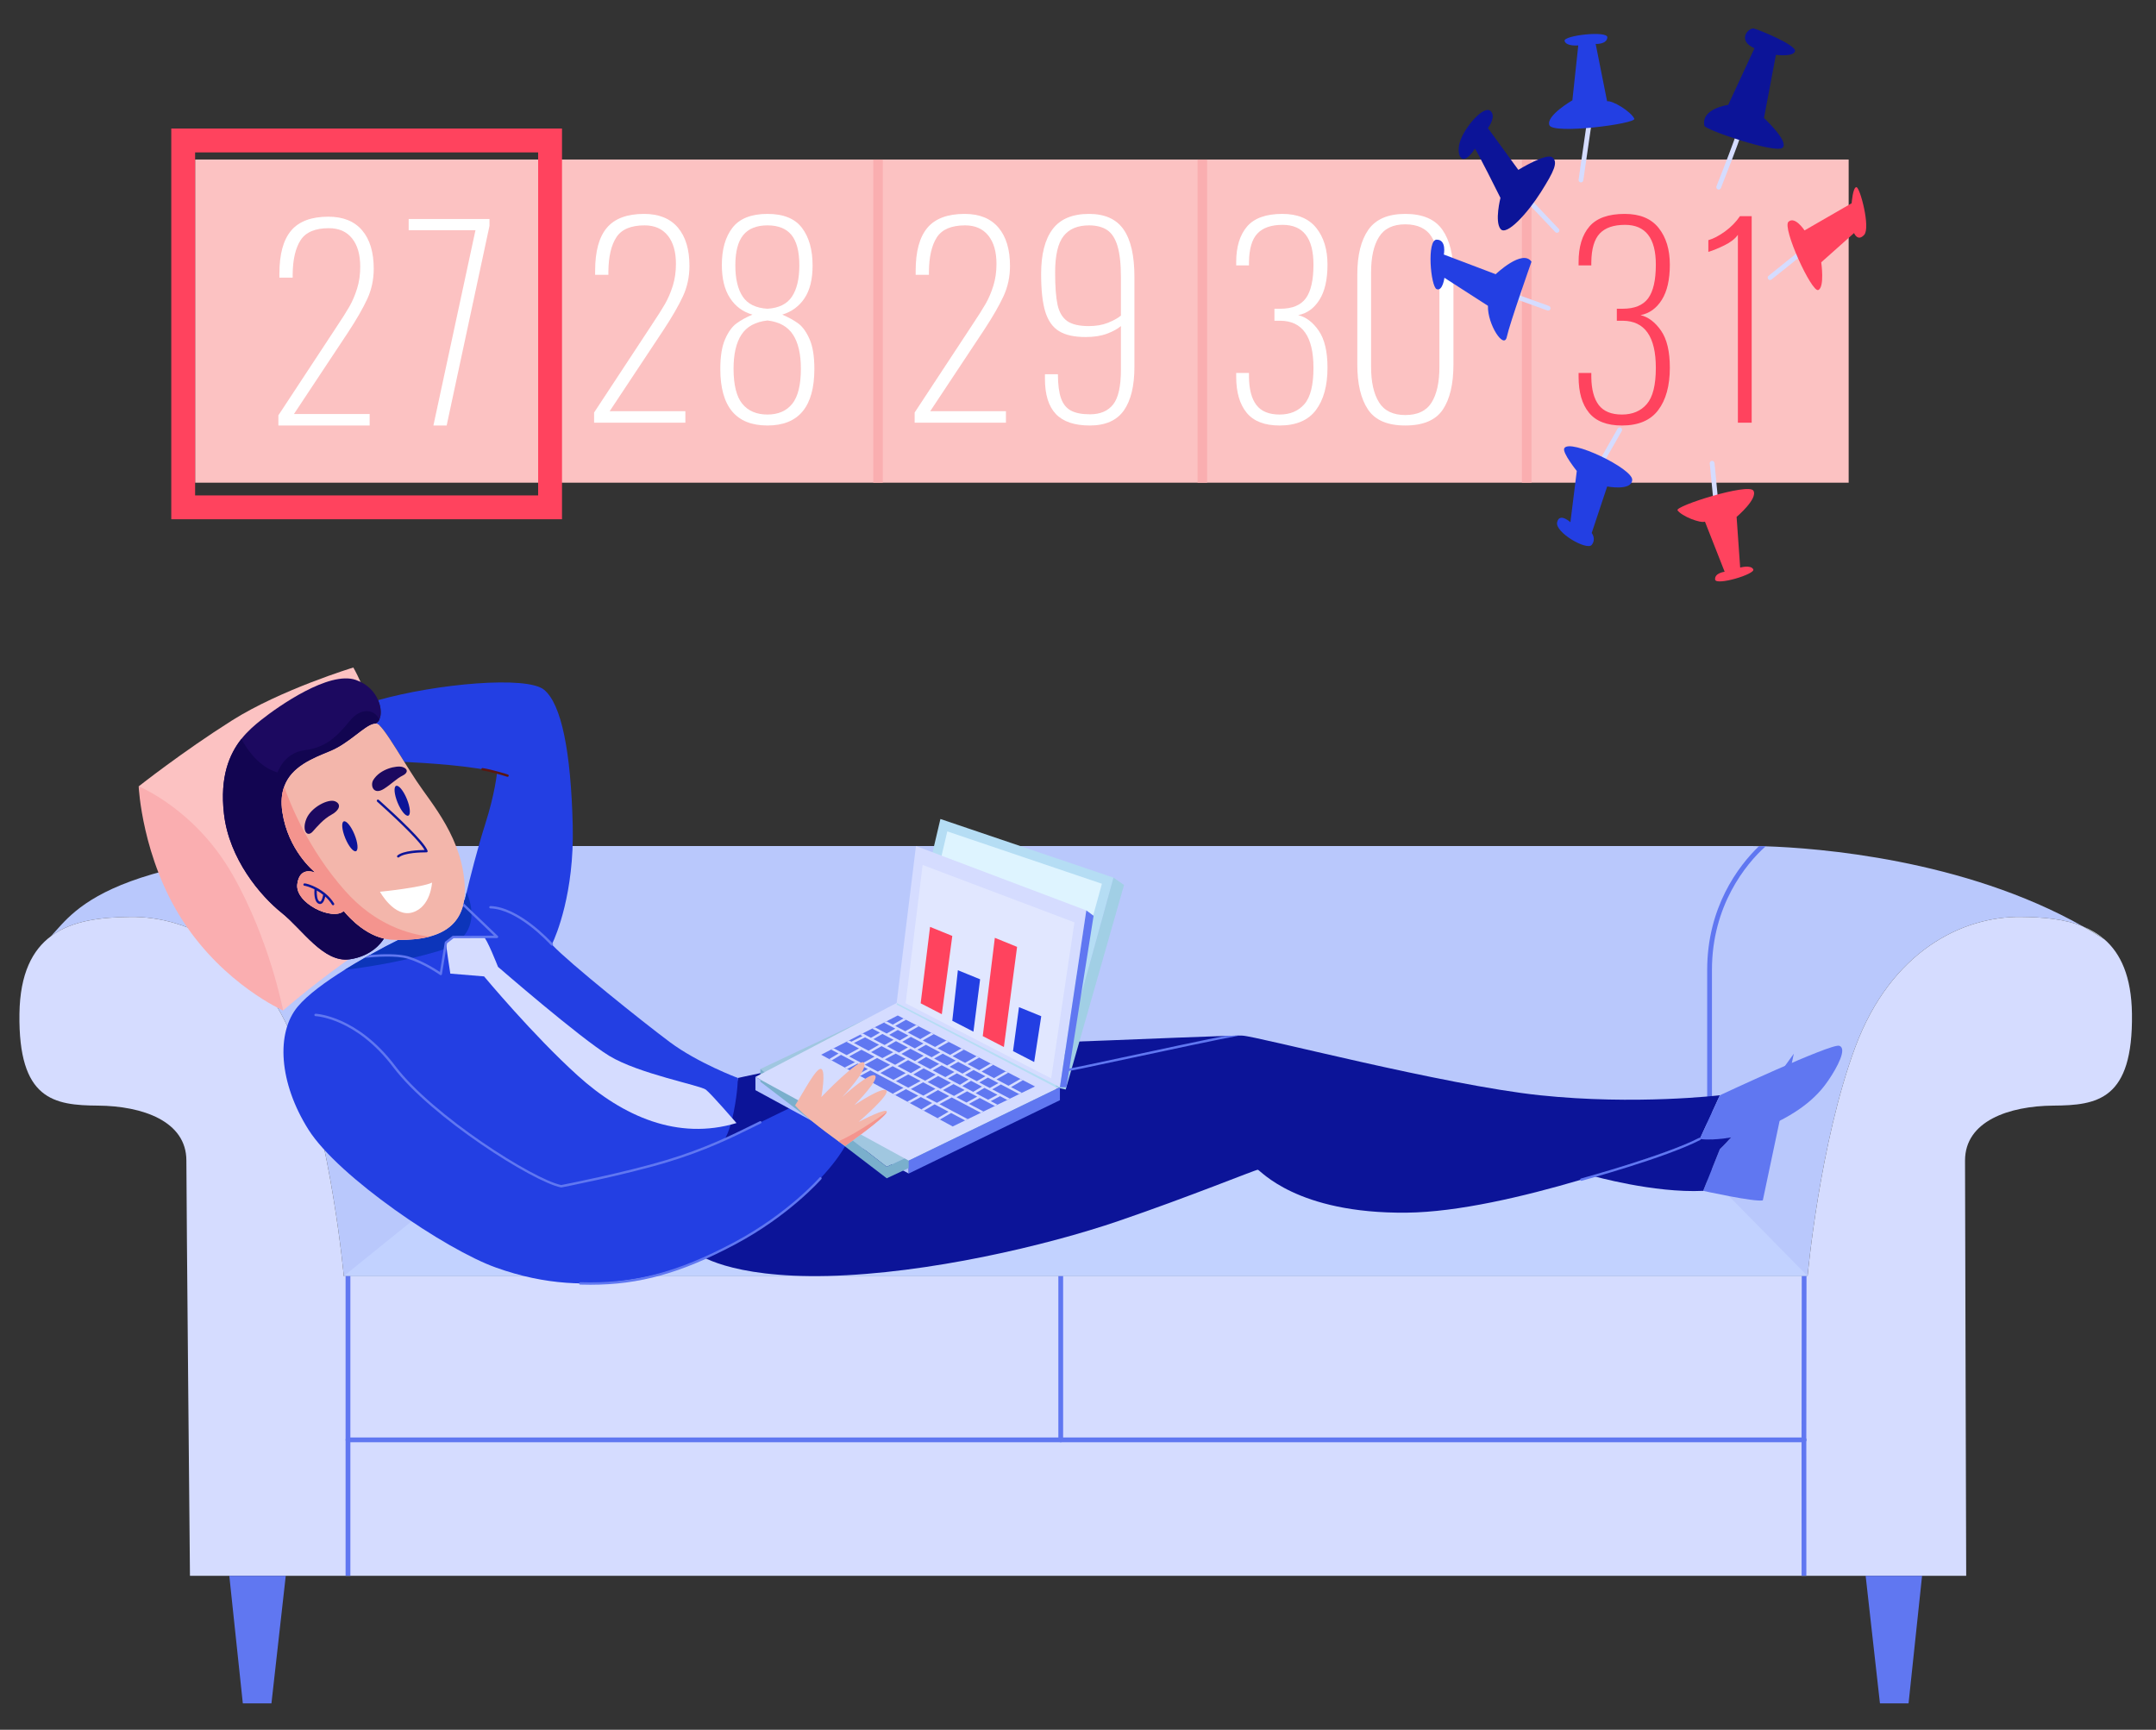 <?xml version="1.0" encoding="utf-8"?>
<!-- Generator: Adobe Illustrator 16.0.0, SVG Export Plug-In . SVG Version: 6.00 Build 0)  -->
<!DOCTYPE svg PUBLIC "-//W3C//DTD SVG 1.1//EN" "http://www.w3.org/Graphics/SVG/1.1/DTD/svg11.dtd">
<svg version="1.1" id="Layer_1" xmlns="http://www.w3.org/2000/svg" xmlns:xlink="http://www.w3.org/1999/xlink" x="0px" y="0px"
	 width="698px" height="560px" viewBox="0 0 698 560" enable-background="new 0 0 698 560" xml:space="preserve">
<rect x="0" y="0" width="698" height="560" fill="#333333" stroke="none"/>
<g>
	<path fill="#B9C8FC" d="M674.412,299.958c-6.016-2.479-13.112-3.05-20.101-3.116c-18.916-0.24-42.082,11.019-53.661,42.111
		c-11.589,31.125-15.444,74.162-15.444,74.162H111.298c0,0-3.858-43.037-15.441-74.162c-11.584-31.093-34.748-42.352-53.664-42.111
		c-9.278,0.105-18.76,1.076-25.649,6.21v-0.022c8.016-8.414,19.041-29.14,124.975-29.14c105.938,0,424.174,0,424.174,0
		s1.338-0.017,3.778,0.049c0.637,0,1.36,0.011,2.15,0.039C588.069,274.52,635.62,278.014,674.412,299.958z"/>
	<path fill="#D5DCFF" d="M664.732,357.935c-14.287,0.115-28.558,4.991-28.558,17.793c0,12.817,0.379,134.427,0.379,134.427H61.498
		c0,0-1.157-121.609-1.157-134.427c0-12.802-14.287-17.678-28.566-17.793c-14.288-0.098-25.868-1.809-25.481-29.736
		c0.181-13.032,4.228-20.678,10.25-25.146c6.889-5.134,16.372-6.104,25.649-6.21c18.916-0.24,42.08,11.019,53.664,42.111
		c11.583,31.125,15.441,74.162,15.441,74.162h473.908c0,0,3.855-43.037,15.444-74.162c11.579-31.093,34.745-42.352,53.661-42.111
		c6.988,0.066,14.085,0.637,20.101,3.116c2.305,1.3,4.58,2.671,6.817,4.102c0,0,0,0,0.018,0c5.303,4.586,8.803,12.05,8.967,24.139
		C690.598,356.126,679.02,357.837,664.732,357.935z"/>
	<polygon fill="#C2D2FF" points="111.298,413.121 171.267,364.687 538.796,365.947 585.206,413.121 	"/>
	<polygon fill="#6077F1" points="74.236,510.154 78.613,551.464 87.879,551.464 92.511,510.154 	"/>
	<polygon fill="#A4B4BC" points="681.229,304.06 681.229,304.06 681.229,304.06 	"/>
	<path fill="#C3CFD8" d="M674.412,299.947c2.305,1.311,4.58,2.676,6.817,4.112C679.195,302.306,676.893,300.967,674.412,299.947z"/>
	<polygon fill="#6077F1" points="622.266,510.154 617.889,551.464 608.631,551.464 603.996,510.154 	"/>
	<g>
		<path fill="#6077F1" d="M584.79,466.48c0,16.19,0,32.37,0.01,43.674h-1.541c-0.011-11.194-0.011-27.209-0.011-43.24v-1.541
			c0.011-21.451,0.038-42.682,0.065-52.258h1.537c-0.012,9.631-0.051,31.087-0.061,52.695c0,0.012,0,0.012,0,0.012v0.646
			C584.79,466.469,584.79,466.469,584.79,466.48z"/>
	</g>
	<g>
		<path fill="#6077F1" d="M584.099,466.914H112.65c-0.425,0-0.771-0.346-0.771-0.773c0-0.422,0.346-0.768,0.771-0.768h471.449
			c0.434,0,0.779,0.346,0.779,0.768C584.878,466.568,584.532,466.914,584.099,466.914z"/>
	</g>
	<g>
		<path fill="#6077F1" d="M344.184,413.115v53.025c0,0.439-0.354,0.773-0.773,0.773c-0.433,0-0.771-0.334-0.771-0.773v-53.025
			H344.184z"/>
	</g>
	<g>
		<path fill="#6077F1" d="M571.621,273.978c-6.478,5.808-17.381,19.261-17.381,40.032v70.416c0,0.428-0.346,0.768-0.762,0.768
			c-0.445,0-0.779-0.34-0.779-0.768V314.01c0-20.15,9.927-33.511,16.771-40.071C570.107,273.939,570.831,273.95,571.621,273.978z"/>
	</g>
	<g>
		<rect x="111.882" y="413.115" fill="#6077F1" width="1.549" height="97.039"/>
	</g>
	<rect x="63.166" y="51.644" fill="#FCC2C2" width="535.334" height="104.624"/>
	<path fill="#FCC2C2" d="M44.896,254.584c0,0,21.877,16.092,32.172,34.492c10.294,18.401,14.583,38.063,14.583,38.063
		s33.733-29.529,54.615-33.993c0,0-25.961-66.995-31.879-77.042c0,0-23.422,7.108-39.379,17.2
		C59.052,243.396,44.896,254.584,44.896,254.584z"/>
	<path fill="#FAAEB0" d="M44.896,254.584c0,0,1.028,23.205,14.416,43.712c13.383,20.507,32.34,28.844,32.34,28.844
		s-4.289-22.827-16.385-44.02C63.168,261.928,44.896,254.584,44.896,254.584z"/>
	<path fill="#0C1498" d="M556.813,354.579l-5.775,12.581l-0.586,1.25l-0.203,0.445c0,0-15.077,5.978-34.614,11.94
		c-1.326,0.404-2.66,0.805-4.035,1.205c-18.27,5.387-39.627,10.415-56.118,10.591c-35.925,0.4-47.508-13.897-48.275-13.897
		s-21.994,8.693-45.161,16.618c-23.155,7.903-61.578,16.986-94.005,17.765c-32.43,0.768-42.464-7.344-42.464-7.344
		s4.815-26.26,8.103-34.761c3.291-8.496,5.206-21.982,5.206-21.982s42.867-9.856,74.708-10.635
		c26.759-0.637,67.731-2.518,82.973-2.983c2.04-0.066,3.625-0.115,4.65-0.115c0.428,0,0.758,0,0.988,0.016
		c4.814,0.188,65.228,16.032,96.314,19.307C529.598,357.853,556.813,354.579,556.813,354.579z"/>
	<path fill="#233FE3" d="M273.627,370.973c0,0-4.631,9.269-19.097,20.484c-14.474,11.172-31.276,19.991-50.576,22.898
		c-13.438,2.008-27.212,1.805-43.43-4.004c-16.215-5.776-50.955-29.337-60.624-44.584c-9.634-15.236-10.607-31.454-3.458-39.944
		c3.153-3.763,8.939-7.985,15.071-11.813c2.18-1.355,4.402-2.671,6.565-3.905c0.551-0.329,1.127-0.637,1.665-0.933
		c3.508-1.97,6.768-3.659,9.299-4.909c7.61,0.1,18.236-1.168,20.844-10.974c0.08-0.275,0.14-0.576,0.203-0.867
		c0.077-0.324,0.14-0.669,0.187-1.01c0.121-0.087,0.214-0.152,0.214-0.152s0.2-0.878,0.557-2.354
		c1.083-4.426,3.535-14.276,5.995-21.96c3.283-10.251,3.856-16.789,3.856-16.789c-6.683-2.194-23.671-3.197-30.003-3.504
		c-3.409-5.485-6.529-10.547-8.202-11.94c-0.354-0.301-0.74-0.422-1.154-0.422c1.107-0.482,1.73-1.925,1.73-3.713
		c0-1.207-0.28-2.561-0.851-3.911c18.856-5.326,48.149-7.98,53.735-3.356c5.594,4.635,8.682,19.892,9.269,44.019
		c0.524,21.823-5.435,35.606-6.579,38.036c-0.123,0.258-0.187,0.383-0.187,0.383c0.077,0.094,0.17,0.182,0.263,0.279
		c5.208,5.59,29.047,24.721,37.976,31.373c9.063,6.751,21.988,11.589,21.988,11.589s0,4.228-1.344,10.985
		c-1.344,6.769-3.088,9.083-3.088,9.083c8.296-4.064,22.967-11.206,22.967-11.206L273.627,370.973z"/>
	<path fill="#0C35BA" d="M141.674,307.987c-11.767,3.455-23.627,5.232-30.16,6.022c2.18-1.355,4.402-2.671,6.565-3.905
		c0.551-0.329,1.127-0.637,1.665-0.933c3.508-1.97,6.768-3.659,9.299-4.909c7.61,0.1,18.236-1.168,20.844-10.974
		c0.08-0.275,0.14-0.576,0.203-0.867c0.077-0.324,0.14-0.669,0.187-1.01c0.121-0.087,0.214-0.152,0.214-0.152s0.2-0.878,0.557-2.354
		C152.652,292.494,156.269,303.692,141.674,307.987z"/>
	<path fill="#1C0960" d="M124.302,303.847c-0.927,1.52-4.138,5.715-11.073,6.719c-8.49,1.217-15.285-9.647-22.05-15.056
		c-6.779-5.408-17.002-17.375-18.672-32.046c-1.374-11.979,1.747-19.328,5.652-24.242c2.087-2.621,4.404-4.557,6.381-6.131
		c5.652-4.486,22.001-15.955,30.621-12.982c3.797,1.289,6.131,3.922,7.258,6.56c1.018,2.38,1.083,4.771,0.387,6.269
		c-0.277,0.631-0.71,1.107-1.267,1.354c-0.2,0-0.417,0.022-0.634,0.082c-3.058,0.708-7.892,6.302-14.054,8.83
		c-7.519,3.088-17.354,6.751-15.439,19.673c1.868,12.434,10.13,19.169,10.764,19.689c-0.529-0.24-5.208-2.16-5.931,3.676
		c-0.773,6.181,11.383,11.978,15.055,8.698C111.298,294.939,116.83,302.168,124.302,303.847z"/>
	<path fill="#120551" d="M124.302,303.847c-0.927,1.52-4.138,5.715-11.073,6.719c-8.49,1.217-15.285-9.647-22.05-15.056
		c-6.779-5.408-17.002-17.375-18.672-32.046c-1.374-11.979,1.747-19.328,5.652-24.242c1.95,3.691,5.852,9.154,11.707,10.854
		c0,0,2.037-6.351,8.742-7.196c6.7-0.845,10.251-4.125,14.652-9.526c3.631-4.465,7.985-3.768,9.546-0.417
		c-0.277,0.631-0.71,1.107-1.267,1.354c-0.2,0-0.417,0.022-0.634,0.082c-3.058,0.708-7.892,6.302-14.054,8.83
		c-7.519,3.088-17.354,6.751-15.439,19.673c1.868,12.434,10.13,19.169,10.764,19.689c-0.529-0.24-5.208-2.16-5.931,3.676
		c-0.773,6.181,11.383,11.978,15.055,8.698C111.298,294.939,116.83,302.168,124.302,303.847z"/>
	<path fill="#F3B6AB" d="M150.491,287.787c0.033,1.312-0.063,2.523-0.214,3.625c-1.05,7.092-5.778,10.355-11.152,11.792
		c-3.365,0.911-6.98,1.086-10.081,1.059c-0.801-0.016-1.574-0.033-2.304-0.065c-0.833-0.044-1.634-0.181-2.438-0.351
		c-7.472-1.679-13.004-8.907-13.004-8.907c-3.672,3.279-15.828-2.518-15.055-8.698c0.724-5.836,5.402-3.916,5.931-3.676
		c-0.633-0.52-8.896-7.255-10.764-19.689c-0.496-3.291-0.219-5.972,0.584-8.194v-0.022c2.361-6.526,9.25-9.148,14.855-11.458
		c6.162-2.528,10.997-8.122,14.054-8.83c0.217-0.06,0.434-0.082,0.634-0.082c0.414,0,0.801,0.121,1.154,0.422
		c1.673,1.393,4.793,6.455,8.202,11.94c1.297,2.067,2.624,4.179,3.954,6.187C139.681,260.194,150.09,271.569,150.491,287.787z"/>
	<path fill="#F4948E" d="M139.125,303.204c-3.365,0.911-6.98,1.086-10.081,1.059c-0.801-0.016-1.574-0.033-2.304-0.065
		c-0.833-0.044-1.634-0.181-2.438-0.351c-7.472-1.679-13.004-8.907-13.004-8.907c-3.672,3.279-15.828-2.518-15.055-8.698
		c0.724-5.836,5.402-3.916,5.931-3.676c-0.633-0.52-8.896-7.255-10.764-19.689c-0.496-3.291-0.219-5.972,0.584-8.194
		c2.024,5.775,7.906,20.38,19.692,33.67C121.675,299.646,132.778,302.53,139.125,303.204z"/>
	<polygon fill="#B3C3FF" points="244.567,348.65 244.567,352.928 294.189,379.929 294.189,375.743 	"/>
	<g>
		<path fill="#FFFFFF" d="M90.127,134.455l18.574-28.234c1.98-2.973,3.453-5.292,4.417-6.971c0.96-1.679,1.788-3.598,2.474-5.781
			c0.691-2.172,1.031-4.552,1.031-7.13c0-3.916-0.88-6.965-2.641-9.165c-1.761-2.205-4.264-3.301-7.508-3.301
			c-4.407,0-7.443,1.272-9.121,3.833c-1.681,2.566-2.545,6.269-2.603,11.106v1.07h-4.292v-1.316c0-6.274,1.267-10.914,3.798-13.909
			c2.529-2.995,6.549-4.503,12.05-4.503c4.788,0,8.433,1.475,10.939,4.421c2.504,2.945,3.751,7.081,3.751,12.417
			c0,3.521-0.701,6.8-2.103,9.822c-1.401,3.022-3.479,6.631-6.23,10.816l-17.501,26.414h24.517v3.708H90.127V134.455z"/>
		<path fill="#FFFFFF" d="M153.932,74.531h-21.625V70.9h26.164v2.227l-13.865,64.625h-4.292L153.932,74.531z"/>
	</g>
	<g>
		<path fill="#FFFFFF" d="M192.338,133.55l18.574-28.234c1.982-2.967,3.45-5.292,4.415-6.971c0.96-1.678,1.788-3.609,2.479-5.781
			c0.683-2.177,1.028-4.557,1.028-7.135c0-3.916-0.88-6.96-2.641-9.165c-1.766-2.2-4.264-3.302-7.511-3.302
			c-4.407,0-7.442,1.284-9.121,3.834c-1.681,2.567-2.547,6.269-2.599,11.101v1.081h-4.292v-1.322c0-6.274,1.265-10.914,3.795-13.908
			c2.534-3,6.549-4.498,12.049-4.498c4.789,0,8.433,1.47,10.939,4.41c2.503,2.95,3.754,7.085,3.754,12.422
			c0,3.527-0.702,6.801-2.104,9.829c-1.401,3.022-3.482,6.637-6.23,10.815l-17.499,26.403h24.51v3.719h-29.548V133.55z"/>
		<path fill="#FFFFFF" d="M233.198,119.433c0-4.075,0.521-7.3,1.568-9.659c1.04-2.363,2.271-4.053,3.672-5.073
			c1.401-1.025,3.123-1.975,5.158-2.847c-3.085-0.877-5.503-2.666-7.264-5.375c-1.763-2.688-2.638-6.264-2.638-10.717
			c0-5.068,1.152-9.083,3.461-12.061c2.314-2.967,6.082-4.454,11.309-4.454c5.175,0,8.902,1.508,11.183,4.541
			c2.288,3.022,3.428,7.092,3.428,12.209c0,4.41-0.867,7.915-2.6,10.53c-1.733,2.611-4.144,4.388-7.224,5.326
			c2.035,0.872,3.757,1.821,5.159,2.847c1.407,1.02,2.629,2.709,3.674,5.073c1.042,2.358,1.566,5.583,1.566,9.659
			c0,12.214-5.06,18.318-15.187,18.318C238.285,137.751,233.198,131.647,233.198,119.433z M256.472,130.743
			c1.871-2.315,2.809-6.11,2.809-11.392c0-4.733-0.855-8.414-2.562-11.024c-1.703-2.605-4.456-4.141-8.254-4.575
			c-3.905,0.434-6.713,1.969-8.416,4.575c-1.708,2.61-2.562,6.291-2.562,11.024c0,5.282,0.952,9.077,2.847,11.392
			c1.9,2.309,4.613,3.46,8.131,3.46C251.934,134.203,254.602,133.051,256.472,130.743z M256.393,96.03
			c1.593-2.391,2.391-5.764,2.391-10.113c0-4.448-0.839-7.728-2.52-9.817c-1.679-2.09-4.275-3.138-7.799-3.138
			c-3.518,0-6.137,1.048-7.843,3.138c-1.703,2.089-2.556,5.37-2.556,9.817c0,4.349,0.798,7.722,2.396,10.113
			c1.596,2.396,4.261,3.702,8.002,3.922C252.153,99.732,254.794,98.427,256.393,96.03z"/>
	</g>
	<g>
		<path fill="#FFFFFF" d="M296.117,133.55l18.573-28.234c1.978-2.967,3.447-5.292,4.415-6.971c0.96-1.678,1.788-3.609,2.474-5.781
			c0.686-2.177,1.031-4.557,1.031-7.135c0-3.916-0.877-6.96-2.638-9.165c-1.767-2.2-4.265-3.302-7.514-3.302
			c-4.404,0-7.443,1.284-9.124,3.834c-1.678,2.567-2.542,6.269-2.594,11.101v1.081h-4.294v-1.322c0-6.274,1.267-10.914,3.798-13.908
			c2.525-3,6.545-4.498,12.047-4.498c4.793,0,8.435,1.47,10.941,4.41c2.501,2.95,3.754,7.085,3.754,12.422
			c0,3.527-0.702,6.801-2.106,9.829c-1.398,3.022-3.48,6.637-6.228,10.815l-17.499,26.403h24.516v3.719h-29.554V133.55z"/>
		<path fill="#FFFFFF" d="M341.845,134.044c-2.367-2.479-3.548-6.274-3.548-11.402v-1.481h4.204c0,3.302,0.34,5.896,0.993,7.761
			c0.661,1.87,1.736,3.208,3.216,4.004c1.489,0.806,3.551,1.201,6.193,1.201c3.301,0,5.791-1.063,7.475-3.186
			c1.667-2.111,2.518-5.863,2.518-11.266v-14.106c-1.103,0.933-2.616,1.761-4.541,2.474c-1.926,0.713-4.213,1.07-6.851,1.07
			c-3.691,0-6.567-0.625-8.627-1.898c-2.067-1.262-3.549-3.351-4.459-6.263c-0.902-2.918-1.36-6.993-1.36-12.225
			c0-6.379,1.239-11.227,3.715-14.523c2.479-3.302,6.409-4.953,11.806-4.953c5.111,0,8.841,1.684,11.177,5.035
			c2.338,3.351,3.512,8.474,3.512,15.346v29.145c0,6.159-1.141,10.865-3.424,14.112c-2.292,3.241-5.961,4.865-11.023,4.865
			C347.87,137.751,344.211,136.523,341.845,134.044z M358.6,104.537c1.756-0.696,3.192-1.475,4.295-2.353V89.718
			c0-4.289-0.378-7.657-1.119-10.119c-0.74-2.44-1.87-4.163-3.384-5.155c-1.513-0.987-3.454-1.481-5.813-1.481
			c-3.691,0-6.444,1.152-8.257,3.467c-1.821,2.314-2.726,6.241-2.726,11.803c0,4.569,0.263,8.046,0.784,10.442
			c0.523,2.386,1.56,4.135,3.09,5.244c1.547,1.097,3.888,1.65,7.02,1.65C354.805,105.568,356.84,105.222,358.6,104.537z"/>
	</g>
	<g>
		<path fill="#FFFFFF" d="M403.611,133.633c-2.26-2.753-3.395-6.636-3.395-11.644v-1.24h4.137v1.322
			c0.055,4.015,0.855,7.047,2.434,9.088c1.559,2.023,4.06,3.044,7.47,3.044c3.412,0,6.089-1.125,8.047-3.378
			c1.958-2.266,2.929-6.159,2.929-11.726c0-10.119-3.576-15.214-10.728-15.264h-1.904v-3.883h1.904c3.85,0,6.598-1.13,8.254-3.384
			c1.646-2.254,2.474-5.891,2.474-10.892c0-8.589-3.324-12.884-9.987-12.884c-3.686,0-6.406,0.943-8.167,2.814
			c-1.766,1.865-2.67,4.979-2.725,9.318v0.993h-4.137v-1.075c0-4.947,1.186-8.786,3.516-11.507
			c2.332-2.726,6.148-4.085,11.437-4.085c4.892,0,8.55,1.508,10.974,4.541c2.42,3.022,3.631,6.988,3.631,11.886
			c0,4.837-0.867,8.638-2.605,11.386c-1.727,2.759-4.025,4.404-6.883,4.958c2.533,0.609,4.744,2.282,6.643,5.035
			c1.896,2.748,2.846,6.735,2.846,11.968c0,5.83-1.256,10.415-3.752,13.739c-2.506,3.335-6.433,4.991-11.765,4.991
			C409.409,137.751,405.866,136.381,403.611,133.633z"/>
		<path fill="#FFFFFF" d="M442.897,132.591c-2.309-3.433-3.471-8.293-3.471-14.562V88.813c0-6.219,1.195-11.04,3.592-14.451
			c2.396-3.406,6.362-5.112,11.929-5.112c5.616,0,9.614,1.706,12.007,5.112c2.396,3.411,3.592,8.232,3.592,14.451v29.216
			c0,6.33-1.157,11.2-3.461,14.611c-2.314,3.412-6.356,5.111-12.138,5.111C449.222,137.751,445.201,136.035,442.897,132.591z
			 M463.487,130.287c1.684-2.726,2.518-6.565,2.518-11.512V88.149c0-4.953-0.834-8.776-2.518-11.469
			c-1.684-2.698-4.525-4.053-8.54-4.053c-3.959,0-6.795,1.36-8.501,4.086c-1.705,2.726-2.561,6.538-2.561,11.436v30.625
			c0,4.892,0.855,8.721,2.561,11.463c1.706,2.759,4.542,4.129,8.501,4.129C458.962,134.367,461.804,133.007,463.487,130.287z"/>
	</g>
	<g>
		<path fill="#FF435E" d="M514.45,133.633c-2.266-2.753-3.385-6.636-3.385-11.644v-1.24h4.119v1.322
			c0.049,4.015,0.867,7.047,2.43,9.088c1.58,2.023,4.075,3.044,7.481,3.044c3.411,0,6.099-1.125,8.04-3.378
			c1.958-2.266,2.939-6.159,2.939-11.726c0-10.119-3.576-15.214-10.739-15.264h-1.891v-3.883h1.891c3.856,0,6.604-1.13,8.255-3.384
			c1.656-2.254,2.484-5.891,2.484-10.892c0-8.589-3.334-12.884-9.987-12.884c-3.691,0-6.417,0.943-8.183,2.814
			c-1.756,1.865-2.672,4.979-2.721,9.318v0.993h-4.119v-1.075c0-4.947,1.158-8.786,3.5-11.507c2.336-2.726,6.153-4.085,11.435-4.085
			c4.898,0,8.562,1.508,10.979,4.541c2.414,3.022,3.627,6.988,3.627,11.886c0,4.837-0.867,8.638-2.596,11.386
			c-1.732,2.759-4.035,4.404-6.882,4.958c2.517,0.609,4.728,2.282,6.636,5.035c1.898,2.748,2.842,6.735,2.842,11.968
			c0,5.83-1.252,10.415-3.758,13.739c-2.506,3.335-6.423,4.991-11.753,4.991C520.252,137.751,516.698,136.381,514.45,133.633z"/>
		<path fill="#FF435E" d="M562.638,76.012c-0.879,1.278-2.314,2.397-4.328,3.389c-2.007,0.987-3.751,1.706-5.237,2.145V77.75
			c1.59-0.439,3.384-1.371,5.369-2.802c1.97-1.438,3.599-3.083,4.86-4.958h3.8v66.857h-4.464V76.012z"/>
	</g>
	<polygon fill="#A0C7E0" points="246.167,346.078 287.084,377.734 341.776,352.001 290.298,325.236 	"/>
	<path fill="#1C0960" d="M101.261,269.184c1.456-1.634,3.478-4.042,6.049-5.429c2.575-1.388,3.346-3.445,1.157-4.344
		c-2.188-0.899-7.722,1.925-9.263,5.655C97.658,268.8,99.391,271.284,101.261,269.184z"/>
	<path fill="#6077F1" d="M595.413,338.559c-2.698-0.779-38.601,16.021-38.601,16.021l-5.785,12.581l-0.779,1.695
		c0,0,5.166,0.807,13.091-1.119c2.469-0.609,5.2-1.465,8.14-2.715c12.356-5.237,17.573-11.024,20.457-15.274
		C594.837,345.502,598.123,339.326,595.413,338.559z"/>
	<path fill="#D5DCFF" d="M144.373,305.163c0,0.898,1.415,10.036,1.415,10.036l10.936,0.904c0,0,15.829,19.044,30.372,32.162
		c14.542,13.136,32.364,21.039,51.344,15.313c0,0-8.107-9.391-9.908-10.805c-1.799-1.41-21.747-5.145-31.27-10.937
		c-9.521-5.797-36.031-28.827-36.031-28.827s-3.735-9.521-4.632-9.646c-0.902-0.127-9.91,0-9.91,0L144.373,305.163z"/>
	<polygon fill="#7AAFCC" points="246.167,346.078 246.167,350.196 287.084,381.464 341.776,355.862 341.776,352.001 
		287.084,377.734 	"/>
	<polygon fill="#D5DCFF" points="244.567,348.65 290.287,324.704 343.147,351.974 294.189,375.743 	"/>
	<polygon fill="#B5DDF4" points="290.298,325.236 304.456,265.142 360.498,284.13 341.776,352.001 	"/>
	<polygon fill="#DEF4FF" points="293.857,323.607 306.684,269.156 356.746,286.109 339.815,347.504 	"/>
	<polygon fill="#A1CFE5" points="360.498,284.13 363.909,286.504 345.021,352.725 341.776,352.001 	"/>
	<polygon fill="#6077F1" points="335.072,351.737 330.843,353.788 329.977,354.2 326.968,355.671 326.104,356.108 322.954,357.634 
		322.089,358.05 318.412,359.839 317.546,360.255 313.317,362.317 312.464,362.729 308.43,364.687 304.297,362.438 303.508,362.005 
		299.062,359.586 298.273,359.147 294.538,357.112 293.731,356.663 289.813,354.528 289.009,354.079 278.462,348.332 
		277.643,347.893 274.278,346.056 273.46,345.6 269.243,343.309 268.456,342.875 265.845,341.453 269.073,339.798 269.906,339.364 
		274.028,337.264 274.865,336.836 278.446,334.993 279.296,334.56 282.367,332.991 283.22,332.558 286.168,331.056 287.001,330.634 
		290.646,328.751 292.517,329.718 293.32,330.146 296.605,331.845 297.428,332.263 301.484,334.362 302.307,334.796 
		306.332,336.874 307.155,337.297 311.263,339.414 312.064,339.825 316.16,341.959 316.994,342.369 320.746,344.316 321.56,344.74 
		325.625,346.852 326.438,347.268 330.363,349.297 331.178,349.708 	"/>
	<path fill="#1C0960" d="M120.83,252.554c-1.001,1.679,0,5.019,3.494,2.809c2.424-1.541,4.154-3.379,5.989-4.251
		c1.832-0.872,1.832-2.221,0-2.797C128.479,247.734,123.029,248.891,120.83,252.554z"/>
	<path fill="#54A9D3" d="M120.907,234.373c0.219-0.06,0.428-0.088,0.622-0.088C121.335,234.285,121.126,234.313,120.907,234.373
		L120.907,234.373z"/>
	<path fill="#6077F1" d="M565.561,361.906c-1.952,2.621-3.708,4.711-5.122,6.313c-2.244,2.533-3.626,3.79-3.626,3.79l-5.408,13.52
		c0,0,16.603,3.669,19.301,3.082l10.037-47.485C580.742,341.125,571.736,353.651,565.561,361.906z"/>
	<path fill="#0C1498" d="M560.438,368.219c-6.264,1.125-10.19,0.51-10.19,0.51s-15.077,5.979-34.614,11.94l-0.027,0.012
		c0,0,19.777,5.615,35.798,4.848l5.408-13.52C556.813,372.009,558.194,370.752,560.438,368.219z"/>
	<path fill="#0C1498" d="M108.152,292.471c-2.884-4.722-8.6-6.481-9.546-6.481c-0.214,0-0.387,0.17-0.387,0.389
		c0,0.209,0.173,0.379,0.387,0.379c0.203,0,1.544,0.328,3.204,1.146c-0.071,0.943-0.173,3.828,1.22,4.602
		c0.212,0.115,0.412,0.16,0.582,0.16c0.188,0,0.345-0.056,0.463-0.115c0.705-0.357,1.059-1.509,1.221-2.293
		c0.812,0.729,1.571,1.596,2.199,2.627c0.074,0.115,0.2,0.176,0.329,0.176c0.069,0,0.138-0.018,0.203-0.045
		C108.208,292.894,108.263,292.652,108.152,292.471z M103.727,291.863c-0.063,0.032-0.156,0.055-0.327-0.033
		c-0.731-0.418-0.901-2.194-0.842-3.527c0.675,0.379,1.371,0.828,2.06,1.377C104.486,290.519,104.152,291.643,103.727,291.863z"/>
	<g>
		<path fill="#0C1498" d="M128.928,277.625c-0.107,0-0.219-0.049-0.296-0.143c-0.138-0.17-0.112-0.411,0.055-0.548
			c1.897-1.558,6.993-1.739,8.775-1.76c-1.333-2.392-6.702-7.887-14.979-15.308c-0.216-0.192-0.348-0.313-0.381-0.346
			c-0.153-0.154-0.162-0.389-0.014-0.548c0.148-0.153,0.393-0.153,0.54-0.011c0.036,0.027,0.159,0.143,0.371,0.323
			c5.309,4.772,14.375,13.196,15.428,16.141c0.044,0.126,0.027,0.258-0.046,0.367c-0.071,0.099-0.192,0.154-0.315,0.154
			c-0.009,0-0.047,0-0.28,0c-1.292,0-6.795,0.093-8.613,1.585C129.104,277.592,129.016,277.625,128.928,277.625z"/>
	</g>
	<path fill="#FFFFFF" d="M123.008,288.692c0.387,0,13.771-1.42,16.86-2.961c0,0-0.382,7.849-6.305,9.647
		C127.645,297.183,123.008,288.692,123.008,288.692z"/>
	<g>
		<path fill="#6077F1" d="M161.271,303.44c-0.066,0.143-0.201,0.252-0.357,0.252l-14.098,0.05l-2.084,1.634l-1.653,10.01
			c-0.017,0.138-0.107,0.247-0.23,0.296c-0.047,0.022-0.093,0.022-0.156,0.022c-0.077,0-0.154-0.017-0.217-0.061
			c-0.041-0.044-5.279-3.719-10.437-5.254c-3.785-1.125-10.483-0.658-13.958-0.285c0.551-0.329,1.127-0.637,1.665-0.933
			c3.757-0.317,9.206-0.505,12.511,0.478c4.338,1.3,8.709,4.053,10.163,5.023l1.574-9.576c0.016-0.094,0.06-0.186,0.137-0.246
			l2.319-1.794c0.074-0.055,0.151-0.093,0.242-0.093l13.25-0.05l-10.053-9.625c0.08-0.275,0.14-0.576,0.203-0.867l11.09,10.607
			C161.287,303.139,161.334,303.287,161.271,303.44z"/>
	</g>
	<g>
		<path fill="#591712" d="M164.318,251.491c-0.039,0-0.08,0-0.121-0.017c-0.047-0.017-4.703-1.524-8.046-2.051
			c-0.211-0.033-0.354-0.225-0.321-0.433c0.03-0.219,0.23-0.368,0.441-0.329c3.403,0.538,8.118,2.067,8.167,2.09
			c0.203,0.065,0.31,0.279,0.244,0.482C164.632,251.392,164.482,251.491,164.318,251.491z"/>
	</g>
	<g>
		<path fill="#6077F1" d="M178.663,306.128c-0.102,0-0.209-0.049-0.283-0.127c-1.081-1.184-10.808-11.593-19.61-11.911
			c-0.211-0.006-0.381-0.188-0.373-0.4c0.009-0.203,0.195-0.352,0.403-0.363c9.118,0.318,19.051,10.948,20.153,12.149
			c0.143,0.158,0.131,0.406-0.027,0.553C178.852,306.095,178.755,306.128,178.663,306.128z"/>
	</g>
	<g>
		<path fill="#6077F1" d="M181.689,384.431c-0.024,0-0.049-0.005-0.071-0.005c-8.931-1.733-42.042-22.689-54.284-38.881
			c-12.085-15.987-25.053-16.573-25.182-16.573c-0.211-0.012-0.379-0.192-0.373-0.4c0.005-0.209,0.178-0.357,0.395-0.379
			c0.138,0.006,13.454,0.582,25.772,16.882c12.126,16.036,44.795,36.763,53.743,38.573c1.35-0.258,20.447-4.01,33.991-8.079
			c12.425-3.725,21.304-8.123,27.787-11.332c0.886-0.438,1.728-0.855,2.526-1.239c0.187-0.087,0.422-0.021,0.513,0.176
			c0.093,0.187,0.017,0.428-0.175,0.516c-0.798,0.39-1.637,0.801-2.523,1.239c-6.504,3.221-15.419,7.629-27.908,11.381
			c-14.008,4.206-33.936,8.079-34.133,8.117C181.739,384.426,181.715,384.431,181.689,384.431z"/>
	</g>
	<g>
		<path fill="#6077F1" d="M191.162,415.93c-1.094,0-2.193-0.018-3.31-0.051c-0.211-0.01-0.382-0.186-0.376-0.404
			c0.008-0.203,0.206-0.352,0.403-0.369c17.279,0.533,31.221-3.07,49.726-12.894c17.471-9.274,27.626-20.879,27.73-20.994
			c0.134-0.16,0.378-0.176,0.54-0.039c0.165,0.132,0.181,0.385,0.042,0.543c-0.104,0.121-10.347,11.825-27.949,21.17
			C220.526,412.15,207.097,415.93,191.162,415.93z"/>
	</g>
	<g>
		<path fill="#6077F1" d="M401.215,335.257c-7.612,1.403-22.486,4.601-34.86,7.239c-15.191,3.264-19.795,4.223-20.47,4.223h-0.063
			c-0.217-0.032-0.337-0.246-0.31-0.455c0.044-0.203,0.217-0.334,0.419-0.301c0.724-0.033,10.224-2.057,20.26-4.213
			c10.257-2.205,22.224-4.766,30.374-6.378C398.604,335.306,400.189,335.257,401.215,335.257z"/>
	</g>
	<g>
		<path fill="#6077F1" d="M511.966,382.281c-0.176,0-0.33-0.11-0.379-0.28c-0.055-0.207,0.076-0.422,0.279-0.477
			c0.264-0.076,27.176-7.432,38.2-13.136c0.191-0.098,0.422-0.021,0.527,0.164c0.088,0.193,0.021,0.424-0.166,0.516
			c-11.104,5.743-38.095,13.12-38.358,13.202C512.03,382.276,511.993,382.281,511.966,382.281z"/>
	</g>
	<path fill="#D5DCFF" d="M331.178,349.708l-0.814-0.411l-3.861,2.205l-3.877-2.052l3.814-2.183l-0.814-0.416l-3.815,2.177
		l-1.774-0.938c-0.033-0.032-0.063-0.043-0.11-0.065l-2.131-1.118l3.765-2.166l-0.814-0.424l-3.751,2.156l-3.721-1.969l3.721-2.135
		l-0.834-0.41l-3.71,2.123l-4.064-2.15l3.678-2.106l-0.801-0.411l-3.678,2.1l-4.045-2.149l3.615-2.067l-0.823-0.423l-3.581,2.046
		c0,0.012,0,0.012-0.014,0.027l-4.001-2.111l3.571-2.04l-0.823-0.434l-3.409,1.958c-0.049,0.022-0.063,0.088-0.093,0.11
		l-4.078-2.162l3.524-2.006l-0.823-0.418l-3.458,1.969c-0.017,0-0.017,0.045-0.03,0.056l-3.274-1.745l3.478-1.979l-0.804-0.428
		l-3.477,1.984l-2.038-1.068l-0.833,0.422l3.688,1.952l-2.794,1.585l-3.842-2.035l-0.853,0.434l2.504,1.322l-2.904,1.673
		l-2.671-1.427l-0.85,0.434l0.787,0.417l-3.444,1.744c-0.061,0.011-0.077,0.061-0.107,0.109l-0.817-0.428l-0.837,0.428l4.062,2.15
		l-3.981,2.178l-4.202-2.228l-0.833,0.434l2.391,1.261l-3.008,1.816l0.787,0.434l3.027-1.816l4.525,2.387l-3.334,1.721l0.817,0.456
		l3.334-1.739l3.349,1.762l-3.318,1.814l0.82,0.439l3.318-1.815l10.7,5.665l-3.471,1.897l0.803,0.449l3.491-1.913l3.984,2.101
		l-3.557,1.947l0.806,0.449l3.565-1.969l3.675,1.947l-3.504,2.057l0.789,0.438l3.516-2.073l4.514,2.392l-3.584,2.101l0.79,0.433
		l3.535-2.067c0.014-0.021,0.033-0.049,0.047-0.065l4.585,2.424l0.853-0.411l-9.173-4.859l3.985-2.172l9.417,4.969l0.866-0.416
		l-4.695-2.475l3.471-1.908l4.901,2.594l0.864-0.416l-2.208-1.158l3.022-1.611l2.336,1.244l0.864-0.438l-5.712-3.006l2.772-1.597
		l5.949,3.132l0.866-0.412l-3.526-1.854L331.178,349.708z M319.029,348.425l-2.781,1.602l-3.828-2.034l2.78-1.586L319.029,348.425z
		 M301.149,346.111l-4.155-2.195l2.824-1.711l4.249,2.238L301.149,346.111z M304.87,344.871l4.103,2.172l-2.916,1.662l-4.088-2.161
		L304.87,344.871z M296.208,343.506l-4.371-2.32l2.917-1.656l4.275,2.26L296.208,343.506z M291.124,340.708
		c-0.028,0.017-0.028,0.061-0.06,0.083l-3.877-2.063l2.887-1.668l3.875,2.041L291.124,340.708z M289.166,340.664l-3.494,1.887
		l-3.661-1.936l3.293-1.887c0.03-0.027,0.041-0.061,0.061-0.071l0.834,0.433L289.166,340.664z M289.982,341.092l3.212,1.689
		l-3.401,1.941l-3.302-1.75L289.982,341.092z M293.997,343.209l4.232,2.238l-3.34,1.975l-4.292-2.281L293.997,343.209z
		 M299.03,345.869l3.894,2.051l-3.398,1.947l-3.831-2.023L299.03,345.869z M303.725,348.354l4.154,2.194l-3.397,1.947l-4.155-2.194
		L303.725,348.354z M306.873,349.138l2.92-1.661l3.784,2.002l-2.811,1.716L306.873,349.138z M314.364,349.89l3.552,1.892
		l-2.825,1.685c0,0,0,0.01-0.019,0.01l-3.519-1.864L314.364,349.89z M314.397,345.973l-2.797,1.592l-4.168-2.211l2.792-1.586
		L314.397,345.973z M309.404,343.352l-2.778,1.586l-4.212-2.238l2.794-1.574L309.404,343.352z M304.385,340.697l-2.772,1.584
		l-4.637-2.456l2.797-1.574L304.385,340.697z M298.953,337.817l-2.778,1.597l-4.062-2.15l2.775-1.591L298.953,337.817z
		 M290.657,333.437l3.431,1.804l-2.78,1.596l-3.428-1.81L290.657,333.437z M285.688,334.735l3.584,1.897l-2.888,1.684l-3.617-1.908
		L285.688,334.735z M276.455,337.664l3.614-1.826l1.697,0.916c0.014,0,0.014,0,0.014,0l2.808,1.48l-3.268,1.881
		c-0.047,0.022-0.047,0.066-0.077,0.083L276.455,337.664z M274.925,342.023l3.967-2.176l4.248,2.236l-3.984,2.178L274.925,342.023z
		 M279.977,344.689l3.984-2.172l4.231,2.223l-3.984,2.193L279.977,344.689z M285.027,347.367l3.965-2.199l4.231,2.242l-3.968,2.183
		L285.027,347.367z M290.06,350.026l3.984-2.183l4.001,2.117l-3.988,2.171L290.06,350.026z M298.986,354.731l-4.108-2.166
		l3.982-2.172l3.987,2.102l-3.817,2.16C299,354.661,299,354.716,298.986,354.731z M303.335,357.024l-3.592-1.881l3.905-2.238
		l3.658,1.947L303.335,357.024z M305.282,352.905l3.417-1.93l3.579,1.897l-3.425,1.919L305.282,352.905z M312.897,356.942
		l-3.225-1.717l3.428-1.92l3.269,1.717L312.897,356.942z M322.934,354.425l-3.027,1.607l-4.026-2.133l2.836-1.701L322.934,354.425z
		 M320.447,352.226l-3.395-1.788l2.778-1.585l3.397,1.794L320.447,352.226z"/>
	<polygon fill="#6077F1" points="294.189,379.929 343.147,356.175 343.147,351.974 294.189,375.743 	"/>
	<polygon fill="#D5DCFF" points="290.287,324.704 343.147,351.974 351.688,294.736 296.542,273.89 	"/>
	<polygon fill="#E1E7FF" points="293.194,324.803 298.701,280.027 347.845,298.608 340.314,349.116 	"/>
	<polygon fill="#6077F1" points="351.688,294.736 354.049,296.475 345.248,351.974 343.147,351.974 	"/>
	<path fill="#F3B6AB" d="M287.079,359.976c-0.323,1.738-13.451,10.997-13.451,10.997s-0.863-0.588-2.18-1.514
		c-2.159-1.525-5.559-3.999-8.43-6.391c-4.632-3.854-5.6-5.216-5.6-5.216c2.715-4.234,6.946-12.548,8.487-11.774
		c1.547,0.773,0,9.087,0,9.087s12.757-13.327,13.898-11.013c1.144,2.254-6.653,10.503-7.12,10.991
		c0.51-0.461,9.113-8.237,10.613-6.933c1.448,1.268-5.852,8.716-6.691,9.571c0.932-0.604,9.082-6.033,10.35-4.75
		c1.28,1.295-8.046,9.34-8.987,10.179C278.879,362.751,287.37,358.341,287.079,359.976z"/>
	<path fill="#0C1498" d="M114.753,270.122c1.094,2.665,1.319,5.1,0.496,5.446c-0.822,0.323-2.377-1.558-3.472-4.223
		c-1.091-2.66-1.313-5.089-0.491-5.424C112.107,265.575,113.659,267.467,114.753,270.122z"/>
	<path fill="#0C1498" d="M131.706,258.632c1.092,2.649,1.311,5.089,0.491,5.424c-0.823,0.34-2.375-1.542-3.469-4.202
		c-1.094-2.665-1.316-5.106-0.493-5.435C129.057,254.085,130.609,255.96,131.706,258.632z"/>
	<polygon fill="#FF435E" points="298.062,324.809 304.906,328.341 308.304,303.002 301.103,300.073 	"/>
	<polygon fill="#233FE3" points="308.304,330.468 315.148,333.995 317.31,317.037 310.111,314.103 	"/>
	<polygon fill="#FF435E" points="318.165,335.433 325.007,338.97 329.277,306.544 322.076,303.61 	"/>
	<polygon fill="#233FE3" points="327.966,340.285 334.811,343.818 337.101,328.993 329.899,326.059 	"/>
	<path fill="#F4948E" d="M287.079,359.976c-0.323,1.738-13.451,10.997-13.451,10.997s-0.863-0.588-2.18-1.514
		C277.813,366.803,287.079,359.976,287.079,359.976z"/>
	<g>
		<path fill="#FF435E" d="M181.947,168.103H55.449V41.613h126.499V168.103z M63.168,160.387h111.055V49.34H63.168V160.387z"/>
	</g>
	<g>
		<rect x="282.708" y="51.644" fill="#FAAEB0" width="3.091" height="104.624"/>
	</g>
	<g>
		<rect x="387.712" y="51.644" fill="#FAAEB0" width="3.088" height="104.624"/>
	</g>
	<g>
		<rect x="492.714" y="51.644" fill="#FAAEB0" width="3.1" height="104.624"/>
	</g>
	<g>
		<path fill="#D5DCFF" d="M556.418,61.368c-0.088,0-0.187-0.027-0.28-0.061c-0.395-0.153-0.587-0.598-0.433-1.004
			c2.446-6.175,6.147-15.751,6.317-16.821c0.082-0.417,0.479-0.713,0.895-0.637c0.422,0.066,0.701,0.467,0.637,0.884
			c-0.264,1.585-5.787,15.559-6.412,17.144C557.016,61.182,556.736,61.368,556.418,61.368z"/>
	</g>
	<g>
		<path fill="#D5DCFF" d="M511.839,59.048c-0.033,0-0.076-0.005-0.115-0.005c-0.416-0.066-0.713-0.461-0.658-0.877l2.705-18.73
			c0.064-0.417,0.449-0.713,0.865-0.647c0.434,0.061,0.73,0.455,0.664,0.877l-2.709,18.724
			C512.542,58.768,512.206,59.048,511.839,59.048z"/>
	</g>
	<g>
		<path fill="#D5DCFF" d="M504.068,75.364c-0.209,0-0.406-0.076-0.561-0.252l-9.795-10.322c-0.291-0.302-0.28-0.795,0.027-1.091
			c0.302-0.291,0.795-0.285,1.091,0.038l9.796,10.327c0.291,0.302,0.291,0.79-0.027,1.081
			C504.445,75.293,504.266,75.364,504.068,75.364z"/>
	</g>
	<g>
		<path fill="#D5DCFF" d="M501.215,100.55c-0.088,0-0.18-0.011-0.262-0.044l-11.776-4.245c-0.4-0.153-0.609-0.592-0.461-0.993
			s0.582-0.609,0.988-0.466l11.78,4.251c0.395,0.147,0.598,0.587,0.455,0.987C501.83,100.357,501.533,100.55,501.215,100.55z"/>
	</g>
	<g>
		<path fill="#D5DCFF" d="M518.201,150.739c-0.132,0-0.269-0.028-0.384-0.11c-0.367-0.203-0.494-0.674-0.279-1.047l6.169-10.816
			c0.221-0.362,0.691-0.488,1.059-0.285c0.367,0.214,0.494,0.691,0.281,1.059l-6.171,10.805
			C518.733,150.597,518.47,150.739,518.201,150.739z"/>
	</g>
	<g>
		<path fill="#D5DCFF" d="M555.48,162.898c-0.4,0-0.73-0.296-0.769-0.702l-1.179-12.154c-0.044-0.428,0.264-0.801,0.696-0.844
			c0.39-0.044,0.801,0.263,0.839,0.69l1.168,12.16c0.056,0.428-0.269,0.806-0.686,0.85
			C555.523,162.898,555.496,162.898,555.48,162.898z"/>
	</g>
	<path fill="#0C1498" d="M551.789,40.713c0.279,1.333,22.969,9.071,25.289,7.141c2.314-1.925-5.994-9.647-5.994-9.647l3.865-20.458
		c0,0,5.601,0.762,6.188-1.163c0.57-1.931-11.589-6.955-13.322-7.338c-1.744-0.389-5.595,3.855,0.192,6.373l-8.502,18.33
		C559.505,33.951,550.627,35.113,551.789,40.713z"/>
	<path fill="#0C1498" d="M477.473,48.161c0.209-0.324,8.298,15.905,8.298,15.905s-1.93,7.53,0,10.037
		c1.932,2.506,8.88-5.216,13.13-11.968c4.252-6.757,5.601-9.647,3.664-11.194c-1.92-1.541-11.007,4.053-11.007,4.053l-9.834-13.508
		c0,0,2.896-3.866,0.773-5.6c-2.128-1.744-7.926,4.826-9.653,9.456C471.1,49.977,473.232,54.835,477.473,48.161z"/>
	<g>
		<path fill="#D5DCFF" d="M572.662,90.551c-0.076-0.044-0.152-0.104-0.213-0.181c-0.27-0.335-0.219-0.823,0.126-1.086
			c5.2-4.13,13.19-10.574,13.877-11.418c0.273-0.335,0.762-0.384,1.096-0.11c0.318,0.269,0.367,0.757,0.1,1.086
			c-1.016,1.245-12.78,10.591-14.118,11.649C573.271,90.694,572.932,90.71,572.662,90.551z"/>
	</g>
	<path fill="#233FE3" d="M495.813,84.727c0,0-7.08,20.068-7.98,24.319c-0.899,4.25-6.308-4.053-6.109-10.037l-14.096-9.077
		c0,0-0.576,4.442-2.512,3.674c-1.932-0.773-3.279-16.02,0-16.02c3.291,0,2.32,4.821,2.32,4.821l16.793,6.368
		C484.229,88.774,492.906,80.471,495.813,84.727z"/>
	<path fill="#FF435E" d="M584.214,74.597c0,0-3.077-4.739-5.2-2.808c-2.127,1.93,7.521,22.98,9.642,22.108
		c2.123-0.878,0.967-8.978,0.967-8.978l10.622-9.467c0,0,1.158,2.907,3.281,0.582c2.116-2.315-1.361-15.445-2.518-15.445
		c-1.158,0-1.541,5.21-1.541,5.21L584.214,74.597z"/>
	<path fill="#233FE3" d="M506.432,145.134c-0.735,1.382,4.048,7.338,4.048,7.338l-2.063,16.602c0,0-3.538-3.28-4.3,0
		c-0.773,3.285,9.642,9.269,11.194,7.333c1.535-1.936,0-3.861,0-3.861l5.013-15.056c0,0,7.914,1.558,8.105-2.127
		C528.633,151.705,508.165,141.86,506.432,145.134z"/>
	<path fill="#FF435E" d="M543.096,165.212c1.36,1.915,7.344,4.251,8.879,3.669l6.374,16.218c0,0-3.28,0.384-3.088,2.507
		c0.191,2.123,13.124-1.739,12.351-3.285c-0.762-1.541-4.239-0.576-4.239-0.576l-1.152-16.404c0,0,7.01-5.923,5.431-8.496
		C566.07,156.268,542.13,163.853,543.096,165.212z"/>
	<path fill="#233FE3" d="M529.104,38.421c-1.097-2.315-7.036-5.957-8.808-5.633l-3.702-18.565c0,0,3.575,0.214,3.784-2.101
		c0.197-2.304-14.375-0.647-13.844,1.146c0.521,1.81,4.427,1.437,4.427,1.437l-1.909,17.77c0,0-8.639,4.991-7.441,8.057
		C502.807,43.587,529.878,40.061,529.104,38.421z"/>
</g>
</svg>
